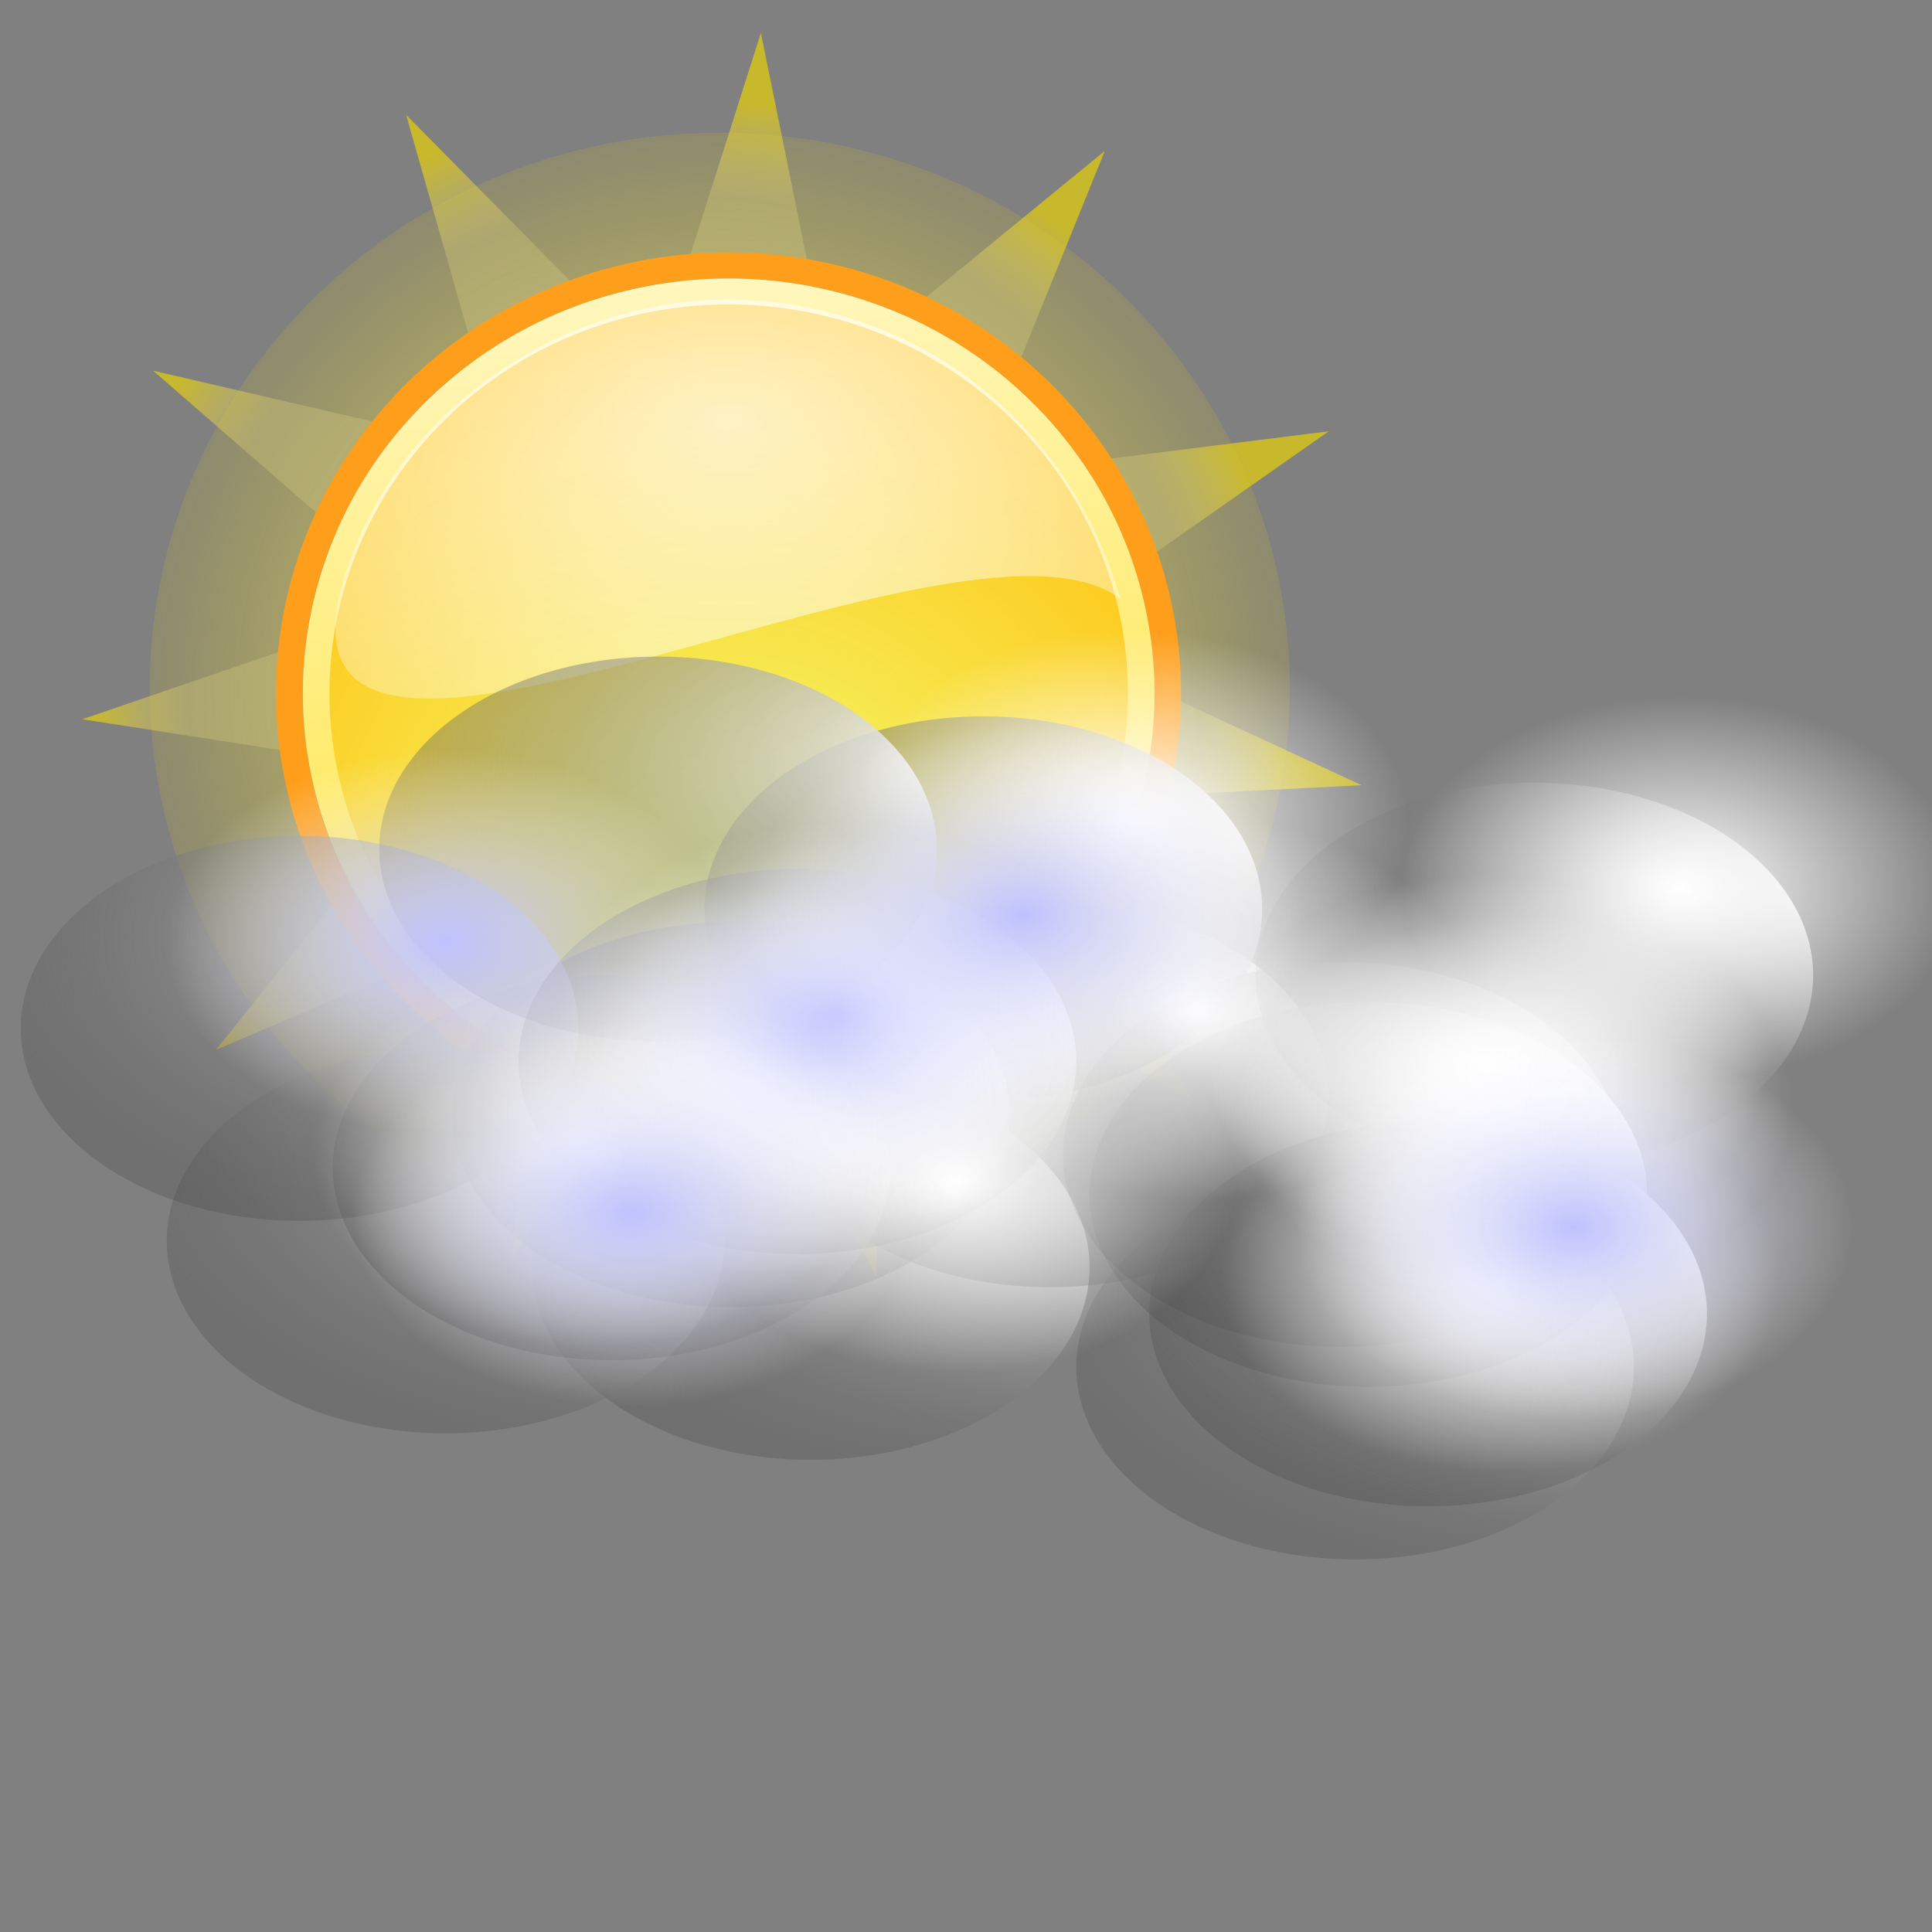 <?xml version="1.0" encoding="UTF-8" standalone="no"?>
<!-- Created with Inkscape (http://www.inkscape.org/) -->

<svg
   xmlns:dc="http://purl.org/dc/elements/1.1/"
   xmlns:cc="http://creativecommons.org/ns#"
   xmlns:rdf="http://www.w3.org/1999/02/22-rdf-syntax-ns#"
   xmlns:svg="http://www.w3.org/2000/svg"
   xmlns="http://www.w3.org/2000/svg"
   xmlns:xlink="http://www.w3.org/1999/xlink"
   xmlns:sodipodi="http://sodipodi.sourceforge.net/DTD/sodipodi-0.dtd"
   xmlns:inkscape="http://www.inkscape.org/namespaces/inkscape"
   width="256"
   height="256"
   id="svg2"
   sodipodi:version="0.32"
   inkscape:version="0.91 r13725"
   sodipodi:docname="weather-clouds.svg"
   inkscape:output_extension="org.inkscape.output.svg.inkscape"
   version="1.1">
  <rect width="100%" height="100%" fill="#808080" stroke="none"/>
  <defs
     id="defs4">
    <linearGradient
       id="linearGradient3578">
      <stop
         id="stop3580"
         stop-color="#000000"
         stop-opacity="1" />
      <stop
         offset="1"
         id="stop3582"
         stop-color="#fffcfc"
         stop-opacity="1" />
    </linearGradient>
    <radialGradient
       gradientUnits="userSpaceOnUse"
       gradientTransform="matrix(-8.879715e-8,-6.952,10.975,-1.339436e-7,-163.04,240.975)"
       r="14.76"
       fy="25.619"
       fx="25.25"
       cy="25.619"
       cx="25.25"
       id="radialGradient5156"
       xlink:href="#linearGradient5150"
       inkscape:collect="always" />
    <radialGradient
       gradientTransform="matrix(1.421,0,0,1.421,-9.725,-9.755)"
       gradientUnits="userSpaceOnUse"
       r="22.856"
       fy="30.798"
       fx="23.07"
       cy="30.798"
       cx="23.07"
       id="radialGradient5148"
       xlink:href="#linearGradient5142"
       inkscape:collect="always" />
    <linearGradient
       gradientUnits="userSpaceOnUse"
       y2="-4.33"
       x2="15.423"
       y1="52.22"
       x1="20.909"
       id="linearGradient5140"
       xlink:href="#linearGradient5134"
       inkscape:collect="always" />
    <radialGradient
       gradientUnits="userSpaceOnUse"
       r="22.825"
       fy="23.14"
       fx="23.07"
       cy="23.14"
       cx="23.07"
       id="radialGradient5131"
       xlink:href="#linearGradient5125"
       inkscape:collect="always" />
    <radialGradient
       gradientUnits="userSpaceOnUse"
       gradientTransform="matrix(1,0,0,1.017,0,-0.4)"
       r="23.399"
       fy="23.887"
       fx="21.895"
       cy="23.887"
       cx="21.895"
       id="radialGradient5121"
       xlink:href="#linearGradient5115"
       inkscape:collect="always" />
    <radialGradient
       gradientUnits="userSpaceOnUse"
       r="23.14"
       fy="24.286"
       fx="23.14"
       cy="24.286"
       cx="23.14"
       id="radialGradient5107"
       xlink:href="#linearGradient5101"
       inkscape:collect="always" />
    <linearGradient
       id="linearGradient5101">
      <stop
         id="stop5103"
         stop-color="white"
         stop-opacity="1" />
      <stop
         id="stop5105"
         offset="1"
         stop-color="#edd400"
         stop-opacity="0.126" />
    </linearGradient>
    <linearGradient
       id="linearGradient5115">
      <stop
         id="stop5117"
         stop-color="white"
         stop-opacity="0" />
      <stop
         offset="0.838"
         id="stop5123"
         stop-color="#f6e97f"
         stop-opacity="0.359" />
      <stop
         id="stop5119"
         offset="1"
         stop-color="#edd400"
         stop-opacity="1" />
    </linearGradient>
    <linearGradient
       id="linearGradient5125"
       inkscape:collect="always">
      <stop
         id="stop5127"
         stop-color="#ffc10f"
         stop-opacity="1" />
      <stop
         id="stop5129"
         offset="1"
         stop-color="#ffc10f"
         stop-opacity="0" />
    </linearGradient>
    <linearGradient
       id="linearGradient5134">
      <stop
         id="stop5136"
         stop-color="#ffdf1a"
         stop-opacity="1" />
      <stop
         id="stop5138"
         offset="1"
         stop-color="#fff9ce"
         stop-opacity="1" />
    </linearGradient>
    <linearGradient
       id="linearGradient5142">
      <stop
         id="stop5144"
         stop-color="#f1ff74"
         stop-opacity="1" />
      <stop
         id="stop5146"
         offset="1"
         stop-color="#ffc10f"
         stop-opacity="1" />
    </linearGradient>
    <linearGradient
       id="linearGradient5150"
       inkscape:collect="always">
      <stop
         id="stop5152"
         stop-color="white"
         stop-opacity="1" />
      <stop
         id="stop5154"
         offset="1"
         stop-color="white"
         stop-opacity="0" />
    </linearGradient>
    <linearGradient
       inkscape:collect="always"
       id="linearGradient3817">
      <stop
         id="stop3819"
         stop-color="#bec2fd"
         stop-opacity="1" />
      <stop
         offset="1"
         id="stop3821"
         stop-color="white"
         stop-opacity="0" />
    </linearGradient>
    <linearGradient
       id="linearGradient3993">
      <stop
         id="stop3995"
         stop-color="white"
         stop-opacity="1" />
      <stop
         id="stop3997"
         offset="1"
         stop-color="black"
         stop-opacity="0" />
    </linearGradient>
    <radialGradient
       inkscape:collect="always"
       xlink:href="#linearGradient3993"
       id="radialGradient5663"
       gradientUnits="userSpaceOnUse"
       gradientTransform="matrix(1,0,0,0.496,0,11.517)"
       cx="56.13"
       cy="22.867"
       fx="56.13"
       fy="22.867"
       r="37.509" />
    <radialGradient
       inkscape:collect="always"
       xlink:href="#linearGradient5150"
       id="radialGradient5721"
       gradientUnits="userSpaceOnUse"
       gradientTransform="matrix(1,0,0,0.69,0,8.264)"
       cx="42.984"
       cy="26.7"
       fx="42.984"
       fy="26.7"
       r="11.499" />
    <radialGradient
       inkscape:collect="always"
       xlink:href="#linearGradient3817"
       id="radialGradient5759"
       gradientUnits="userSpaceOnUse"
       gradientTransform="matrix(1,0,0,0.69,0,8.264)"
       cx="42.984"
       cy="26.7"
       fx="42.984"
       fy="26.7"
       r="11.499" />
  </defs>
  <sodipodi:namedview
     id="base"
     pagecolor="#ffffff"
     bordercolor="#666666"
     borderopacity="1.0"
     inkscape:pageopacity="0.0"
     inkscape:pageshadow="2"
     inkscape:zoom="2.0703125"
     inkscape:cx="128"
     inkscape:cy="130.26485"
     inkscape:document-units="px"
     inkscape:current-layer="layer1"
     width="256"
     height="256"
     inkscape:window-width="1920"
     inkscape:window-height="1056"
     inkscape:window-x="0"
     inkscape:window-y="0"
     showgrid="false"
     inkscape:window-maximized="1" />
  <g
     inkscape:label="1. réteg"
     inkscape:groupmode="layer"
     id="layer1">
    <g
       inkscape:label="Layer 1"
       id="g2984"
       transform="matrix(0.807,0,0,0.807,1.105,3.017)">
      <path
         transform="matrix(4.044,0,0,3.94,23.223,13.561)"
         d="M 46.286,24.286 A 23.143,23.143 0 0 1 23.143,47.429 23.143,23.143 0 0 1 0,24.286 23.143,23.143 0 0 1 23.143,1.143 23.143,23.143 0 0 1 46.286,24.286 Z"
         sodipodi:ry="23.142857"
         sodipodi:rx="23.142857"
         sodipodi:cy="24.285715"
         sodipodi:cx="23.142857"
         id="path4226"
         sodipodi:type="arc"
         visibility="visible"
         fill="url(#radialGradient5107)"
         display="inline"
         overflow="visible"
         fill-rule="evenodd"
         stroke="none"
         fill-opacity="1"
         marker="none"
         stroke-width="1" />
      <path
         transform="matrix(3.999,-1.326,1.361,3.897,-7.464,46.309)"
         d="M 45.294,35.651 31.887,31.859 35.037,45.431 25.808,34.993 21.12,48.113 19,34.343 7.963,42.846 13.624,30.115 -0.258,31.301 11.387,23.652 -0.932,17.145 13,17.006 6.154,4.871 17.949,12.286 18.751,-1.624 24.665,10.991 32.86,-0.276 31.014,13.533 44,8.485 34.982,19.105 48.635,21.878 35.307,25.936 Z"
         inkscape:randomized="0"
         inkscape:rounded="0"
         inkscape:flatsided="false"
         sodipodi:arg2="0.80919811"
         sodipodi:arg1="0.52359878"
         sodipodi:r2="12.137954"
         sodipodi:r1="25.152658"
         sodipodi:cy="23.074486"
         sodipodi:cx="23.511301"
         sodipodi:sides="11"
         id="path5113"
         sodipodi:type="star"
         opacity="0.663"
         visibility="visible"
         fill="url(#radialGradient5121)"
         display="inline"
         overflow="visible"
         fill-rule="evenodd"
         stroke="none"
         fill-opacity="1"
         marker="none"
         stroke-width="1" />
      <path
         transform="matrix(3.257,0,0,3.174,43.109,36.651)"
         d="M 45.214,23.143 A 22.143,22.143 0 0 1 23.071,45.286 22.143,22.143 0 0 1 0.929,23.143 22.143,22.143 0 0 1 23.071,1 22.143,22.143 0 0 1 45.214,23.143 Z"
         sodipodi:ry="22.142857"
         sodipodi:rx="22.142857"
         sodipodi:cy="23.142857"
         sodipodi:cx="23.071428"
         id="path1314"
         sodipodi:type="arc"
         stroke-opacity="1"
         stroke-dasharray="none"
         visibility="visible"
         fill="url(#radialGradient5131)"
         display="inline"
         overflow="visible"
         fill-rule="evenodd"
         stroke="#ff9e1a"
         stroke-linejoin="round"
         fill-opacity="1"
         marker="none"
         stroke-linecap="butt"
         stroke-width="1.34"
         stroke-dashoffset="0"
         stroke-miterlimit="4" />
      <path
         transform="matrix(3.059,0,0,2.98,47.705,41.143)"
         d="M 45.214,23.143 A 22.143,22.143 0 0 1 23.071,45.286 22.143,22.143 0 0 1 0.929,23.143 22.143,22.143 0 0 1 23.071,1 22.143,22.143 0 0 1 45.214,23.143 Z"
         sodipodi:ry="22.142857"
         sodipodi:rx="22.142857"
         sodipodi:cy="23.142857"
         sodipodi:cx="23.071428"
         id="path2044"
         sodipodi:type="arc"
         stroke-opacity="1"
         stroke-dasharray="none"
         visibility="visible"
         fill="url(#radialGradient5148)"
         display="inline"
         overflow="visible"
         fill-rule="evenodd"
         stroke="url(#linearGradient5140)"
         stroke-linejoin="round"
         fill-opacity="1"
         marker="none"
         stroke-linecap="butt"
         stroke-width="1.427"
         stroke-dashoffset="0"
         stroke-miterlimit="4" />
      <path
         inkscape:connector-curvature="0"
         sodipodi:nodetypes="cssc"
         id="path2046"
         d="M 182.563,94.545 C 155.582,74.657 36.715,144.379 55.75,89.287 65.556,60.904 93.255,45.983 116.458,45.47 c 29.73,-0.657 57.111,17.916 66.105,49.074 z"
         opacity="0.73"
         visibility="visible"
         fill="url(#radialGradient5156)"
         display="inline"
         overflow="visible"
         fill-rule="evenodd"
         stroke="none"
         fill-opacity="1"
         marker="none"
         stroke-width="1" />
    </g>
    <g
       id="g5603"
       transform="matrix(1.403,0,0,1.403,298.562,46.789)">
      <g
         transform="matrix(2.29,0,0,2.29,-253.477,18.931)"
         id="g3879"
         fill="url(#radialGradient5663)"
         fill-opacity="1">
        <path
           transform="translate(8.214,2.738)"
           d="M 54.483,26.7 A 11.499,7.94 0 0 1 42.984,34.639 11.499,7.94 0 0 1 31.485,26.7 11.499,7.94 0 0 1 42.984,18.76 11.499,7.94 0 0 1 54.483,26.7 Z"
           sodipodi:ry="7.9397635"
           sodipodi:rx="11.498967"
           sodipodi:cy="26.699572"
           sodipodi:cx="42.984238"
           id="path3881"
           sodipodi:type="arc"
           fill="url(#radialGradient5663)"
           stroke="none"
           fill-opacity="1" />
        <path
           sodipodi:type="arc"
           id="path3883"
           sodipodi:cx="42.984238"
           sodipodi:cy="26.699572"
           sodipodi:rx="11.498967"
           sodipodi:ry="7.9397635"
           d="M 54.483,26.7 A 11.499,7.94 0 0 1 42.984,34.639 11.499,7.94 0 0 1 31.485,26.7 11.499,7.94 0 0 1 42.984,18.76 11.499,7.94 0 0 1 54.483,26.7 Z"
           transform="translate(16.427,0.548)"
           fill="url(#radialGradient5663)"
           stroke="none"
           fill-opacity="1" />
        <path
           transform="translate(18.07,-4.381)"
           d="M 54.483,26.7 A 11.499,7.94 0 0 1 42.984,34.639 11.499,7.94 0 0 1 31.485,26.7 11.499,7.94 0 0 1 42.984,18.76 11.499,7.94 0 0 1 54.483,26.7 Z"
           sodipodi:ry="7.9397635"
           sodipodi:rx="11.498967"
           sodipodi:cy="26.699572"
           sodipodi:cx="42.984238"
           id="path3885"
           sodipodi:type="arc"
           fill="url(#radialGradient5663)"
           stroke="none"
           fill-opacity="1" />
        <path
           sodipodi:type="arc"
           id="path3887"
           sodipodi:cx="42.984238"
           sodipodi:cy="26.699572"
           sodipodi:rx="11.498967"
           sodipodi:ry="7.9397635"
           d="M 54.483,26.7 A 11.499,7.94 0 0 1 42.984,34.639 11.499,7.94 0 0 1 31.485,26.7 11.499,7.94 0 0 1 42.984,18.76 11.499,7.94 0 0 1 54.483,26.7 Z"
           transform="translate(27.378,-12.594)"
           fill="url(#radialGradient5663)"
           stroke="none"
           fill-opacity="1" />
        <path
           transform="translate(30.664,6.845)"
           d="M 54.483,26.7 A 11.499,7.94 0 0 1 42.984,34.639 11.499,7.94 0 0 1 31.485,26.7 11.499,7.94 0 0 1 42.984,18.76 11.499,7.94 0 0 1 54.483,26.7 Z"
           sodipodi:ry="7.9397635"
           sodipodi:rx="11.498967"
           sodipodi:cy="26.699572"
           sodipodi:cx="42.984238"
           id="path3889"
           sodipodi:type="arc"
           fill="url(#radialGradient5663)"
           stroke="none"
           fill-opacity="1" />
        <path
           sodipodi:type="arc"
           id="path3891"
           sodipodi:cx="42.984238"
           sodipodi:cy="26.699572"
           sodipodi:rx="11.498967"
           sodipodi:ry="7.9397635"
           d="M 54.483,26.7 A 11.499,7.94 0 0 1 42.984,34.639 11.499,7.94 0 0 1 31.485,26.7 11.499,7.94 0 0 1 42.984,18.76 11.499,7.94 0 0 1 54.483,26.7 Z"
           transform="translate(39.151,4.381)"
           fill="url(#radialGradient5663)"
           stroke="none"
           fill-opacity="1" />
        <path
           transform="translate(-6.845,1.643)"
           d="M 54.483,26.7 A 11.499,7.94 0 0 1 42.984,34.639 11.499,7.94 0 0 1 31.485,26.7 11.499,7.94 0 0 1 42.984,18.76 11.499,7.94 0 0 1 54.483,26.7 Z"
           sodipodi:ry="7.9397635"
           sodipodi:rx="11.498967"
           sodipodi:cy="26.699572"
           sodipodi:cx="42.984238"
           id="path3893"
           sodipodi:type="arc"
           fill="url(#radialGradient5663)"
           stroke="none"
           fill-opacity="1" />
        <path
           sodipodi:type="arc"
           id="path3895"
           sodipodi:cx="42.984238"
           sodipodi:cy="26.699572"
           sodipodi:rx="11.498967"
           sodipodi:ry="7.9397635"
           d="M 54.483,26.7 A 11.499,7.94 0 0 1 42.984,34.639 11.499,7.94 0 0 1 31.485,26.7 11.499,7.94 0 0 1 42.984,18.76 11.499,7.94 0 0 1 54.483,26.7 Z"
           transform="translate(9.856,-3.012)"
           fill="url(#radialGradient5663)"
           stroke="none"
           fill-opacity="1" />
        <path
           transform="translate(30.116,-1.916)"
           d="M 54.483,26.7 A 11.499,7.94 0 0 1 42.984,34.639 11.499,7.94 0 0 1 31.485,26.7 11.499,7.94 0 0 1 42.984,18.76 11.499,7.94 0 0 1 54.483,26.7 Z"
           sodipodi:ry="7.9397635"
           sodipodi:rx="11.498967"
           sodipodi:cy="26.699572"
           sodipodi:cx="42.984238"
           id="path3897"
           sodipodi:type="arc"
           fill="url(#radialGradient5663)"
           stroke="none"
           fill-opacity="1" />
        <path
           sodipodi:type="arc"
           id="path3899"
           sodipodi:cx="42.984238"
           sodipodi:cy="26.699572"
           sodipodi:rx="11.498967"
           sodipodi:ry="7.9397635"
           d="M 54.483,26.7 A 11.499,7.94 0 0 1 42.984,34.639 11.499,7.94 0 0 1 31.485,26.7 11.499,7.94 0 0 1 42.984,18.76 11.499,7.94 0 0 1 54.483,26.7 Z"
           transform="translate(25.462,-5.749)"
           fill="url(#radialGradient5663)"
           stroke="none"
           fill-opacity="1" />
        <path
           transform="translate(38.056,-9.309)"
           d="M 54.483,26.7 A 11.499,7.94 0 0 1 42.984,34.639 11.499,7.94 0 0 1 31.485,26.7 11.499,7.94 0 0 1 42.984,18.76 11.499,7.94 0 0 1 54.483,26.7 Z"
           sodipodi:ry="7.9397635"
           sodipodi:rx="11.498967"
           sodipodi:cy="26.699572"
           sodipodi:cx="42.984238"
           id="path3901"
           sodipodi:type="arc"
           fill="url(#radialGradient5663)"
           stroke="none"
           fill-opacity="1" />
        <path
           sodipodi:type="arc"
           id="path3903"
           sodipodi:cx="42.984238"
           sodipodi:cy="26.699572"
           sodipodi:rx="11.498967"
           sodipodi:ry="7.9397635"
           d="M 54.483,26.7 A 11.499,7.94 0 0 1 42.984,34.639 11.499,7.94 0 0 1 31.485,26.7 11.499,7.94 0 0 1 42.984,18.76 11.499,7.94 0 0 1 54.483,26.7 Z"
           transform="translate(4.928,-9.309)"
           fill="url(#radialGradient5663)"
           stroke="none"
           fill-opacity="1" />
        <path
           transform="translate(15.332,-12.047)"
           d="M 54.483,26.7 A 11.499,7.94 0 0 1 42.984,34.639 11.499,7.94 0 0 1 31.485,26.7 11.499,7.94 0 0 1 42.984,18.76 11.499,7.94 0 0 1 54.483,26.7 Z"
           sodipodi:ry="7.9397635"
           sodipodi:rx="11.498967"
           sodipodi:cy="26.699572"
           sodipodi:cx="42.984238"
           id="path3905"
           sodipodi:type="arc"
           fill="url(#radialGradient5663)"
           stroke="none"
           fill-opacity="1" />
        <path
           sodipodi:type="arc"
           id="path3907"
           sodipodi:cx="42.984238"
           sodipodi:cy="26.699572"
           sodipodi:rx="11.498967"
           sodipodi:ry="7.9397635"
           d="M 54.483,26.7 A 11.499,7.94 0 0 1 42.984,34.639 11.499,7.94 0 0 1 31.485,26.7 11.499,7.94 0 0 1 42.984,18.76 11.499,7.94 0 0 1 54.483,26.7 Z"
           transform="translate(-2.19,-4.381)"
           fill="url(#radialGradient5663)"
           stroke="none"
           fill-opacity="1" />
        <path
           transform="translate(4.928,-3.559)"
           d="M 54.483,26.7 A 11.499,7.94 0 0 1 42.984,34.639 11.499,7.94 0 0 1 31.485,26.7 11.499,7.94 0 0 1 42.984,18.76 11.499,7.94 0 0 1 54.483,26.7 Z"
           sodipodi:ry="7.9397635"
           sodipodi:rx="11.498967"
           sodipodi:cy="26.699572"
           sodipodi:cx="42.984238"
           id="path3909"
           sodipodi:type="arc"
           fill="url(#radialGradient5663)"
           stroke="none"
           fill-opacity="1" />
        <path
           sodipodi:type="arc"
           id="path3911"
           sodipodi:cx="42.984238"
           sodipodi:cy="26.699572"
           sodipodi:rx="11.498967"
           sodipodi:ry="7.9397635"
           d="M 54.483,26.7 A 11.499,7.94 0 0 1 42.984,34.639 11.499,7.94 0 0 1 31.485,26.7 11.499,7.94 0 0 1 42.984,18.76 11.499,7.94 0 0 1 54.483,26.7 Z"
           transform="translate(14.784,-7.118)"
           fill="url(#radialGradient5663)"
           stroke="none"
           fill-opacity="1" />
        <path
           transform="translate(31.211,-0.274)"
           d="M 54.483,26.7 A 11.499,7.94 0 0 1 42.984,34.639 11.499,7.94 0 0 1 31.485,26.7 11.499,7.94 0 0 1 42.984,18.76 11.499,7.94 0 0 1 54.483,26.7 Z"
           sodipodi:ry="7.9397635"
           sodipodi:rx="11.498967"
           sodipodi:cy="26.699572"
           sodipodi:cx="42.984238"
           id="path3913"
           sodipodi:type="arc"
           fill="url(#radialGradient5663)"
           stroke="none"
           fill-opacity="1" />
        <path
           sodipodi:type="arc"
           id="path3915"
           sodipodi:cx="42.984238"
           sodipodi:cy="26.699572"
           sodipodi:rx="11.498967"
           sodipodi:ry="7.9397635"
           d="M 54.483,26.7 A 11.499,7.94 0 0 1 42.984,34.639 11.499,7.94 0 0 1 31.485,26.7 11.499,7.94 0 0 1 42.984,18.76 11.499,7.94 0 0 1 54.483,26.7 Z"
           transform="translate(29.021,-9.582)"
           fill="url(#radialGradient5663)"
           stroke="none"
           fill-opacity="1" />
        <path
           transform="translate(5.963632e-6,-1.369)"
           d="M 54.483,26.7 A 11.499,7.94 0 0 1 42.984,34.639 11.499,7.94 0 0 1 31.485,26.7 11.499,7.94 0 0 1 42.984,18.76 11.499,7.94 0 0 1 54.483,26.7 Z"
           sodipodi:ry="7.9397635"
           sodipodi:rx="11.498967"
           sodipodi:cy="26.699572"
           sodipodi:cx="42.984238"
           id="path3917"
           sodipodi:type="arc"
           fill="url(#radialGradient5663)"
           stroke="none"
           fill-opacity="1" />
        <path
           sodipodi:type="arc"
           id="path3919"
           sodipodi:cx="42.984238"
           sodipodi:cy="26.699572"
           sodipodi:rx="11.498967"
           sodipodi:ry="7.9397635"
           d="M 54.483,26.7 A 11.499,7.94 0 0 1 42.984,34.639 11.499,7.94 0 0 1 31.485,26.7 11.499,7.94 0 0 1 42.984,18.76 11.499,7.94 0 0 1 54.483,26.7 Z"
           transform="translate(-12.868,-7.118)"
           fill="url(#radialGradient5663)"
           stroke="none"
           fill-opacity="1" />
        <path
           transform="translate(-12.868,-7.118)"
           d="M 54.483,26.7 A 11.499,7.94 0 0 1 42.984,34.639 11.499,7.94 0 0 1 31.485,26.7 11.499,7.94 0 0 1 42.984,18.76 11.499,7.94 0 0 1 54.483,26.7 Z"
           sodipodi:ry="7.9397635"
           sodipodi:rx="11.498967"
           sodipodi:cy="26.699572"
           sodipodi:cx="42.984238"
           id="path3921"
           sodipodi:type="arc"
           fill="url(#radialGradient5663)"
           stroke="none"
           fill-opacity="1" />
        <path
           sodipodi:type="arc"
           id="path3923"
           sodipodi:cx="42.984238"
           sodipodi:cy="26.699572"
           sodipodi:rx="11.498967"
           sodipodi:ry="7.9397635"
           d="M 54.483,26.7 A 11.499,7.94 0 0 1 42.984,34.639 11.499,7.94 0 0 1 31.485,26.7 11.499,7.94 0 0 1 42.984,18.76 11.499,7.94 0 0 1 54.483,26.7 Z"
           transform="translate(3.285,-4.107)"
           fill="url(#radialGradient5663)"
           stroke="none"
           fill-opacity="1" />
        <path
           transform="translate(7.666,-5.749)"
           d="M 54.483,26.7 A 11.499,7.94 0 0 1 42.984,34.639 11.499,7.94 0 0 1 31.485,26.7 11.499,7.94 0 0 1 42.984,18.76 11.499,7.94 0 0 1 54.483,26.7 Z"
           sodipodi:ry="7.9397635"
           sodipodi:rx="11.498967"
           sodipodi:cy="26.699572"
           sodipodi:cx="42.984238"
           id="path3925"
           sodipodi:type="arc"
           fill="url(#radialGradient5663)"
           stroke="none"
           fill-opacity="1" />
        <path
           sodipodi:type="arc"
           id="path3927"
           sodipodi:cx="42.984238"
           sodipodi:cy="26.699572"
           sodipodi:rx="11.498967"
           sodipodi:ry="7.9397635"
           d="M 54.483,26.7 A 11.499,7.94 0 0 1 42.984,34.639 11.499,7.94 0 0 1 31.485,26.7 11.499,7.94 0 0 1 42.984,18.76 11.499,7.94 0 0 1 54.483,26.7 Z"
           transform="translate(10.951,-8.214)"
           fill="url(#radialGradient5663)"
           stroke="none"
           fill-opacity="1" />
        <path
           transform="translate(33.676,4.654)"
           d="M 54.483,26.7 A 11.499,7.94 0 0 1 42.984,34.639 11.499,7.94 0 0 1 31.485,26.7 11.499,7.94 0 0 1 42.984,18.76 11.499,7.94 0 0 1 54.483,26.7 Z"
           sodipodi:ry="7.9397635"
           sodipodi:rx="11.498967"
           sodipodi:cy="26.699572"
           sodipodi:cx="42.984238"
           id="path3929"
           sodipodi:type="arc"
           fill="url(#radialGradient5663)"
           stroke="none"
           fill-opacity="1" />
        <path
           sodipodi:type="arc"
           id="path3931"
           sodipodi:cx="42.984238"
           sodipodi:cy="26.699572"
           sodipodi:rx="11.498967"
           sodipodi:ry="7.9397635"
           d="M 54.483,26.7 A 11.499,7.94 0 0 1 42.984,34.639 11.499,7.94 0 0 1 31.485,26.7 11.499,7.94 0 0 1 42.984,18.76 11.499,7.94 0 0 1 54.483,26.7 Z"
           transform="translate(33.676,4.654)"
           fill="url(#radialGradient5663)"
           stroke="none"
           fill-opacity="1" />
        <path
           transform="translate(1.916,-14.511)"
           d="M 54.483,26.7 A 11.499,7.94 0 0 1 42.984,34.639 11.499,7.94 0 0 1 31.485,26.7 11.499,7.94 0 0 1 42.984,18.76 11.499,7.94 0 0 1 54.483,26.7 Z"
           sodipodi:ry="7.9397635"
           sodipodi:rx="11.498967"
           sodipodi:cy="26.699572"
           sodipodi:cx="42.984238"
           id="path3933"
           sodipodi:type="arc"
           fill="url(#radialGradient5663)"
           stroke="none"
           fill-opacity="1" />
        <path
           sodipodi:type="arc"
           id="path3935"
           sodipodi:cx="42.984238"
           sodipodi:cy="26.699572"
           sodipodi:rx="11.498967"
           sodipodi:ry="7.9397635"
           d="M 54.483,26.7 A 11.499,7.94 0 0 1 42.984,34.639 11.499,7.94 0 0 1 31.485,26.7 11.499,7.94 0 0 1 42.984,18.76 11.499,7.94 0 0 1 54.483,26.7 Z"
           transform="translate(-5.202,4.107)"
           fill="url(#radialGradient5663)"
           stroke="none"
           fill-opacity="1" />
      </g>
      <g
         transform="matrix(2.29,0,0,2.29,-239.685,10.782)"
         id="g3849">
        <path
           sodipodi:type="arc"
           id="path3729"
           sodipodi:cx="42.984238"
           sodipodi:cy="26.699572"
           sodipodi:rx="11.498967"
           sodipodi:ry="7.9397635"
           d="M 54.483,26.7 A 11.499,7.94 0 0 1 42.984,34.639 11.499,7.94 0 0 1 31.485,26.7 11.499,7.94 0 0 1 42.984,18.76 11.499,7.94 0 0 1 54.483,26.7 Z"
           transform="translate(8.214,2.738)"
           fill="url(#radialGradient5721)"
           stroke="none"
           fill-opacity="1" />
        <path
           transform="translate(16.427,0.548)"
           d="M 54.483,26.7 A 11.499,7.94 0 0 1 42.984,34.639 11.499,7.94 0 0 1 31.485,26.7 11.499,7.94 0 0 1 42.984,18.76 11.499,7.94 0 0 1 54.483,26.7 Z"
           sodipodi:ry="7.9397635"
           sodipodi:rx="11.498967"
           sodipodi:cy="26.699572"
           sodipodi:cx="42.984238"
           id="path3739"
           sodipodi:type="arc"
           fill="url(#radialGradient5721)"
           stroke="none"
           fill-opacity="1" />
        <path
           sodipodi:type="arc"
           id="path3743"
           sodipodi:cx="42.984238"
           sodipodi:cy="26.699572"
           sodipodi:rx="11.498967"
           sodipodi:ry="7.9397635"
           d="M 54.483,26.7 A 11.499,7.94 0 0 1 42.984,34.639 11.499,7.94 0 0 1 31.485,26.7 11.499,7.94 0 0 1 42.984,18.76 11.499,7.94 0 0 1 54.483,26.7 Z"
           transform="translate(18.07,-4.381)"
           fill="url(#radialGradient5721)"
           stroke="none"
           fill-opacity="1" />
        <path
           transform="translate(27.378,-12.594)"
           d="M 54.483,26.7 A 11.499,7.94 0 0 1 42.984,34.639 11.499,7.94 0 0 1 31.485,26.7 11.499,7.94 0 0 1 42.984,18.76 11.499,7.94 0 0 1 54.483,26.7 Z"
           sodipodi:ry="7.9397635"
           sodipodi:rx="11.498967"
           sodipodi:cy="26.699572"
           sodipodi:cx="42.984238"
           id="path3745"
           sodipodi:type="arc"
           fill="url(#radialGradient5721)"
           stroke="none"
           fill-opacity="1" />
        <path
           sodipodi:type="arc"
           id="path3747"
           sodipodi:cx="42.984238"
           sodipodi:cy="26.699572"
           sodipodi:rx="11.498967"
           sodipodi:ry="7.9397635"
           d="M 54.483,26.7 A 11.499,7.94 0 0 1 42.984,34.639 11.499,7.94 0 0 1 31.485,26.7 11.499,7.94 0 0 1 42.984,18.76 11.499,7.94 0 0 1 54.483,26.7 Z"
           transform="translate(30.664,6.845)"
           fill="url(#radialGradient5721)"
           stroke="none"
           fill-opacity="1" />
        <path
           transform="translate(39.151,4.381)"
           d="M 54.483,26.7 A 11.499,7.94 0 0 1 42.984,34.639 11.499,7.94 0 0 1 31.485,26.7 11.499,7.94 0 0 1 42.984,18.76 11.499,7.94 0 0 1 54.483,26.7 Z"
           sodipodi:ry="7.9397635"
           sodipodi:rx="11.498967"
           sodipodi:cy="26.699572"
           sodipodi:cx="42.984238"
           id="path3749"
           sodipodi:type="arc"
           fill="url(#radialGradient5721)"
           stroke="none"
           fill-opacity="1" />
        <path
           sodipodi:type="arc"
           id="path3751"
           sodipodi:cx="42.984238"
           sodipodi:cy="26.699572"
           sodipodi:rx="11.498967"
           sodipodi:ry="7.9397635"
           d="M 54.483,26.7 A 11.499,7.94 0 0 1 42.984,34.639 11.499,7.94 0 0 1 31.485,26.7 11.499,7.94 0 0 1 42.984,18.76 11.499,7.94 0 0 1 54.483,26.7 Z"
           transform="translate(-6.845,1.643)"
           fill="url(#radialGradient5721)"
           stroke="none"
           fill-opacity="1" />
        <path
           transform="translate(9.856,-3.012)"
           d="M 54.483,26.7 A 11.499,7.94 0 0 1 42.984,34.639 11.499,7.94 0 0 1 31.485,26.7 11.499,7.94 0 0 1 42.984,18.76 11.499,7.94 0 0 1 54.483,26.7 Z"
           sodipodi:ry="7.9397635"
           sodipodi:rx="11.498967"
           sodipodi:cy="26.699572"
           sodipodi:cx="42.984238"
           id="path3753"
           sodipodi:type="arc"
           fill="url(#radialGradient5721)"
           stroke="none"
           fill-opacity="1" />
        <path
           sodipodi:type="arc"
           id="path3755"
           sodipodi:cx="42.984238"
           sodipodi:cy="26.699572"
           sodipodi:rx="11.498967"
           sodipodi:ry="7.9397635"
           d="M 54.483,26.7 A 11.499,7.94 0 0 1 42.984,34.639 11.499,7.94 0 0 1 31.485,26.7 11.499,7.94 0 0 1 42.984,18.76 11.499,7.94 0 0 1 54.483,26.7 Z"
           transform="translate(30.116,-1.916)"
           fill="url(#radialGradient5721)"
           stroke="none"
           fill-opacity="1" />
        <path
           transform="translate(25.462,-5.749)"
           d="M 54.483,26.7 A 11.499,7.94 0 0 1 42.984,34.639 11.499,7.94 0 0 1 31.485,26.7 11.499,7.94 0 0 1 42.984,18.76 11.499,7.94 0 0 1 54.483,26.7 Z"
           sodipodi:ry="7.9397635"
           sodipodi:rx="11.498967"
           sodipodi:cy="26.699572"
           sodipodi:cx="42.984238"
           id="path3757"
           sodipodi:type="arc"
           fill="url(#radialGradient5721)"
           stroke="none"
           fill-opacity="1" />
        <path
           sodipodi:type="arc"
           id="path3759"
           sodipodi:cx="42.984238"
           sodipodi:cy="26.699572"
           sodipodi:rx="11.498967"
           sodipodi:ry="7.9397635"
           d="M 54.483,26.7 A 11.499,7.94 0 0 1 42.984,34.639 11.499,7.94 0 0 1 31.485,26.7 11.499,7.94 0 0 1 42.984,18.76 11.499,7.94 0 0 1 54.483,26.7 Z"
           transform="translate(38.056,-9.309)"
           fill="url(#radialGradient5721)"
           stroke="none"
           fill-opacity="1" />
        <path
           transform="translate(4.928,-9.309)"
           d="M 54.483,26.7 A 11.499,7.94 0 0 1 42.984,34.639 11.499,7.94 0 0 1 31.485,26.7 11.499,7.94 0 0 1 42.984,18.76 11.499,7.94 0 0 1 54.483,26.7 Z"
           sodipodi:ry="7.9397635"
           sodipodi:rx="11.498967"
           sodipodi:cy="26.699572"
           sodipodi:cx="42.984238"
           id="path3761"
           sodipodi:type="arc"
           fill="url(#radialGradient5721)"
           stroke="none"
           fill-opacity="1" />
        <path
           sodipodi:type="arc"
           id="path3763"
           sodipodi:cx="42.984238"
           sodipodi:cy="26.699572"
           sodipodi:rx="11.498967"
           sodipodi:ry="7.9397635"
           d="M 54.483,26.7 A 11.499,7.94 0 0 1 42.984,34.639 11.499,7.94 0 0 1 31.485,26.7 11.499,7.94 0 0 1 42.984,18.76 11.499,7.94 0 0 1 54.483,26.7 Z"
           transform="translate(15.332,-12.047)"
           fill="url(#radialGradient5721)"
           stroke="none"
           fill-opacity="1" />
        <path
           transform="translate(-2.19,-4.381)"
           d="M 54.483,26.7 A 11.499,7.94 0 0 1 42.984,34.639 11.499,7.94 0 0 1 31.485,26.7 11.499,7.94 0 0 1 42.984,18.76 11.499,7.94 0 0 1 54.483,26.7 Z"
           sodipodi:ry="7.9397635"
           sodipodi:rx="11.498967"
           sodipodi:cy="26.699572"
           sodipodi:cx="42.984238"
           id="path3765"
           sodipodi:type="arc"
           fill="url(#radialGradient5721)"
           stroke="none"
           fill-opacity="1" />
        <path
           sodipodi:type="arc"
           id="path3791"
           sodipodi:cx="42.984238"
           sodipodi:cy="26.699572"
           sodipodi:rx="11.498967"
           sodipodi:ry="7.9397635"
           d="M 54.483,26.7 A 11.499,7.94 0 0 1 42.984,34.639 11.499,7.94 0 0 1 31.485,26.7 11.499,7.94 0 0 1 42.984,18.76 11.499,7.94 0 0 1 54.483,26.7 Z"
           transform="translate(4.928,-3.559)"
           fill="url(#radialGradient5721)"
           stroke="none"
           fill-opacity="1" />
        <path
           transform="translate(14.784,-7.118)"
           d="M 54.483,26.7 A 11.499,7.94 0 0 1 42.984,34.639 11.499,7.94 0 0 1 31.485,26.7 11.499,7.94 0 0 1 42.984,18.76 11.499,7.94 0 0 1 54.483,26.7 Z"
           sodipodi:ry="7.9397635"
           sodipodi:rx="11.498967"
           sodipodi:cy="26.699572"
           sodipodi:cx="42.984238"
           id="path3795"
           sodipodi:type="arc"
           fill="url(#radialGradient5721)"
           stroke="none"
           fill-opacity="1" />
        <path
           sodipodi:type="arc"
           id="path3799"
           sodipodi:cx="42.984238"
           sodipodi:cy="26.699572"
           sodipodi:rx="11.498967"
           sodipodi:ry="7.9397635"
           d="M 54.483,26.7 A 11.499,7.94 0 0 1 42.984,34.639 11.499,7.94 0 0 1 31.485,26.7 11.499,7.94 0 0 1 42.984,18.76 11.499,7.94 0 0 1 54.483,26.7 Z"
           transform="translate(31.211,-0.274)"
           fill="url(#radialGradient5721)"
           stroke="none"
           fill-opacity="1" />
        <path
           transform="translate(29.021,-9.582)"
           d="M 54.483,26.7 A 11.499,7.94 0 0 1 42.984,34.639 11.499,7.94 0 0 1 31.485,26.7 11.499,7.94 0 0 1 42.984,18.76 11.499,7.94 0 0 1 54.483,26.7 Z"
           sodipodi:ry="7.9397635"
           sodipodi:rx="11.498967"
           sodipodi:cy="26.699572"
           sodipodi:cx="42.984238"
           id="path3803"
           sodipodi:type="arc"
           fill="url(#radialGradient5721)"
           stroke="none"
           fill-opacity="1" />
        <path
           sodipodi:type="arc"
           id="path3807"
           sodipodi:cx="42.984238"
           sodipodi:cy="26.699572"
           sodipodi:rx="11.498967"
           sodipodi:ry="7.9397635"
           d="M 54.483,26.7 A 11.499,7.94 0 0 1 42.984,34.639 11.499,7.94 0 0 1 31.485,26.7 11.499,7.94 0 0 1 42.984,18.76 11.499,7.94 0 0 1 54.483,26.7 Z"
           transform="translate(5.963632e-6,-1.369)"
           fill="url(#radialGradient5721)"
           stroke="none"
           fill-opacity="1" />
        <path
           transform="translate(-12.868,-7.118)"
           d="M 54.483,26.7 A 11.499,7.94 0 0 1 42.984,34.639 11.499,7.94 0 0 1 31.485,26.7 11.499,7.94 0 0 1 42.984,18.76 11.499,7.94 0 0 1 54.483,26.7 Z"
           sodipodi:ry="7.9397635"
           sodipodi:rx="11.498967"
           sodipodi:cy="26.699572"
           sodipodi:cx="42.984238"
           id="path3811"
           sodipodi:type="arc"
           fill="url(#radialGradient5759)"
           stroke="none"
           fill-opacity="1" />
        <path
           sodipodi:type="arc"
           id="path3815"
           sodipodi:cx="42.984238"
           sodipodi:cy="26.699572"
           sodipodi:rx="11.498967"
           sodipodi:ry="7.9397635"
           d="M 54.483,26.7 A 11.499,7.94 0 0 1 42.984,34.639 11.499,7.94 0 0 1 31.485,26.7 11.499,7.94 0 0 1 42.984,18.76 11.499,7.94 0 0 1 54.483,26.7 Z"
           transform="translate(-12.868,-7.118)"
           fill="url(#radialGradient5759)"
           stroke="none"
           fill-opacity="1" />
        <path
           transform="translate(3.285,-4.107)"
           d="M 54.483,26.7 A 11.499,7.94 0 0 1 42.984,34.639 11.499,7.94 0 0 1 31.485,26.7 11.499,7.94 0 0 1 42.984,18.76 11.499,7.94 0 0 1 54.483,26.7 Z"
           sodipodi:ry="7.9397635"
           sodipodi:rx="11.498967"
           sodipodi:cy="26.699572"
           sodipodi:cx="42.984238"
           id="path3823"
           sodipodi:type="arc"
           fill="url(#radialGradient5759)"
           stroke="none"
           fill-opacity="1" />
        <path
           sodipodi:type="arc"
           id="path3827"
           sodipodi:cx="42.984238"
           sodipodi:cy="26.699572"
           sodipodi:rx="11.498967"
           sodipodi:ry="7.9397635"
           d="M 54.483,26.7 A 11.499,7.94 0 0 1 42.984,34.639 11.499,7.94 0 0 1 31.485,26.7 11.499,7.94 0 0 1 42.984,18.76 11.499,7.94 0 0 1 54.483,26.7 Z"
           transform="translate(7.666,-5.749)"
           fill="url(#radialGradient5759)"
           stroke="none"
           fill-opacity="1" />
        <path
           transform="translate(10.951,-8.214)"
           d="M 54.483,26.7 A 11.499,7.94 0 0 1 42.984,34.639 11.499,7.94 0 0 1 31.485,26.7 11.499,7.94 0 0 1 42.984,18.76 11.499,7.94 0 0 1 54.483,26.7 Z"
           sodipodi:ry="7.9397635"
           sodipodi:rx="11.498967"
           sodipodi:cy="26.699572"
           sodipodi:cx="42.984238"
           id="path3831"
           sodipodi:type="arc"
           fill="url(#radialGradient5759)"
           stroke="none"
           fill-opacity="1" />
        <path
           sodipodi:type="arc"
           id="path3835"
           sodipodi:cx="42.984238"
           sodipodi:cy="26.699572"
           sodipodi:rx="11.498967"
           sodipodi:ry="7.9397635"
           d="M 54.483,26.7 A 11.499,7.94 0 0 1 42.984,34.639 11.499,7.94 0 0 1 31.485,26.7 11.499,7.94 0 0 1 42.984,18.76 11.499,7.94 0 0 1 54.483,26.7 Z"
           transform="translate(33.676,4.654)"
           fill="url(#radialGradient5759)"
           stroke="none"
           fill-opacity="1" />
        <path
           transform="translate(33.676,4.654)"
           d="M 54.483,26.7 A 11.499,7.94 0 0 1 42.984,34.639 11.499,7.94 0 0 1 31.485,26.7 11.499,7.94 0 0 1 42.984,18.76 11.499,7.94 0 0 1 54.483,26.7 Z"
           sodipodi:ry="7.9397635"
           sodipodi:rx="11.498967"
           sodipodi:cy="26.699572"
           sodipodi:cx="42.984238"
           id="path3839"
           sodipodi:type="arc"
           fill="url(#radialGradient5759)"
           stroke="none"
           fill-opacity="1" />
        <path
           sodipodi:type="arc"
           id="path3841"
           sodipodi:cx="42.984238"
           sodipodi:cy="26.699572"
           sodipodi:rx="11.498967"
           sodipodi:ry="7.9397635"
           d="M 54.483,26.7 A 11.499,7.94 0 0 1 42.984,34.639 11.499,7.94 0 0 1 31.485,26.7 11.499,7.94 0 0 1 42.984,18.76 11.499,7.94 0 0 1 54.483,26.7 Z"
           transform="translate(1.916,-14.511)"
           fill="url(#radialGradient5759)"
           stroke="none"
           fill-opacity="1" />
        <path
           transform="translate(-5.202,4.107)"
           d="M 54.483,26.7 A 11.499,7.94 0 0 1 42.984,34.639 11.499,7.94 0 0 1 31.485,26.7 11.499,7.94 0 0 1 42.984,18.76 11.499,7.94 0 0 1 54.483,26.7 Z"
           sodipodi:ry="7.9397635"
           sodipodi:rx="11.498967"
           sodipodi:cy="26.699572"
           sodipodi:cx="42.984238"
           id="path3845"
           sodipodi:type="arc"
           fill="url(#radialGradient5759)"
           stroke="none"
           fill-opacity="1" />
      </g>
    </g>
    <g
       font-size="7.5"
       font-variant="normal"
       letter-spacing="0"
       font-stretch="normal"
       font-weight="bold"
       line-height="125%"
       word-spacing="0"
       font-style="normal"
       transform="translate(67.9,-42.676)"
       id="text4330"
       style="font-style:normal;font-variant:normal;font-weight:bold;font-stretch:normal;font-size:7.5px;line-height:125%;font-family:STIX;letter-spacing:0;word-spacing:0;fill:#000000;fill-opacity:1;stroke:none;stroke-width:1;stroke-linecap:butt;stroke-linejoin:miter;stroke-opacity:1">
      <path
         inkscape:connector-curvature="0"
         id="path4335"
         d="m -56.133,39.468 0,-0.188 c -0.307,0 -0.443,-0.165 -0.825,-1.073 l -1.665,-3.915 -0.21,0 -1.657,4.088 c -0.285,0.705 -0.398,0.84 -0.743,0.9 l 0,0.188 1.515,0 0,-0.188 c -0.443,-0.03 -0.608,-0.113 -0.608,-0.307 0,-0.18 0.142,-0.495 0.233,-0.728 l 0.098,-0.255 1.688,0 c 0.255,0.593 0.345,0.855 0.345,1.02 0,0.165 -0.098,0.225 -0.345,0.247 l -0.24,0.022 0,0.188 2.415,0 z m -2.288,-1.77 -1.462,0 0.705,-1.823 0.757,1.823 z" />
      <path
         inkscape:connector-curvature="0"
         id="path4337"
         d="m -55.761,34.398 0,0.188 c 0.525,0.045 0.63,0.15 0.63,0.735 l 0,3.203 c 0,0.383 -0.045,0.593 -0.292,0.69 -0.083,0.037 -0.195,0.052 -0.338,0.068 l 0,0.188 2.498,0 0,-0.188 c -0.593,-0.075 -0.652,-0.142 -0.652,-0.645 l 0,-1.44 c 0.99,-0.007 1.245,-0.03 1.567,-0.15 0.623,-0.233 0.968,-0.69 0.968,-1.29 0,-0.915 -0.765,-1.357 -2.018,-1.357 l -2.362,0 z m 1.845,0.525 c 0,-0.172 0.128,-0.263 0.375,-0.263 0.623,0 0.87,0.345 0.87,1.177 0,0.833 -0.307,1.087 -1.245,1.095 l 0,-2.01 z" />
    </g>
  </g>
</svg>
